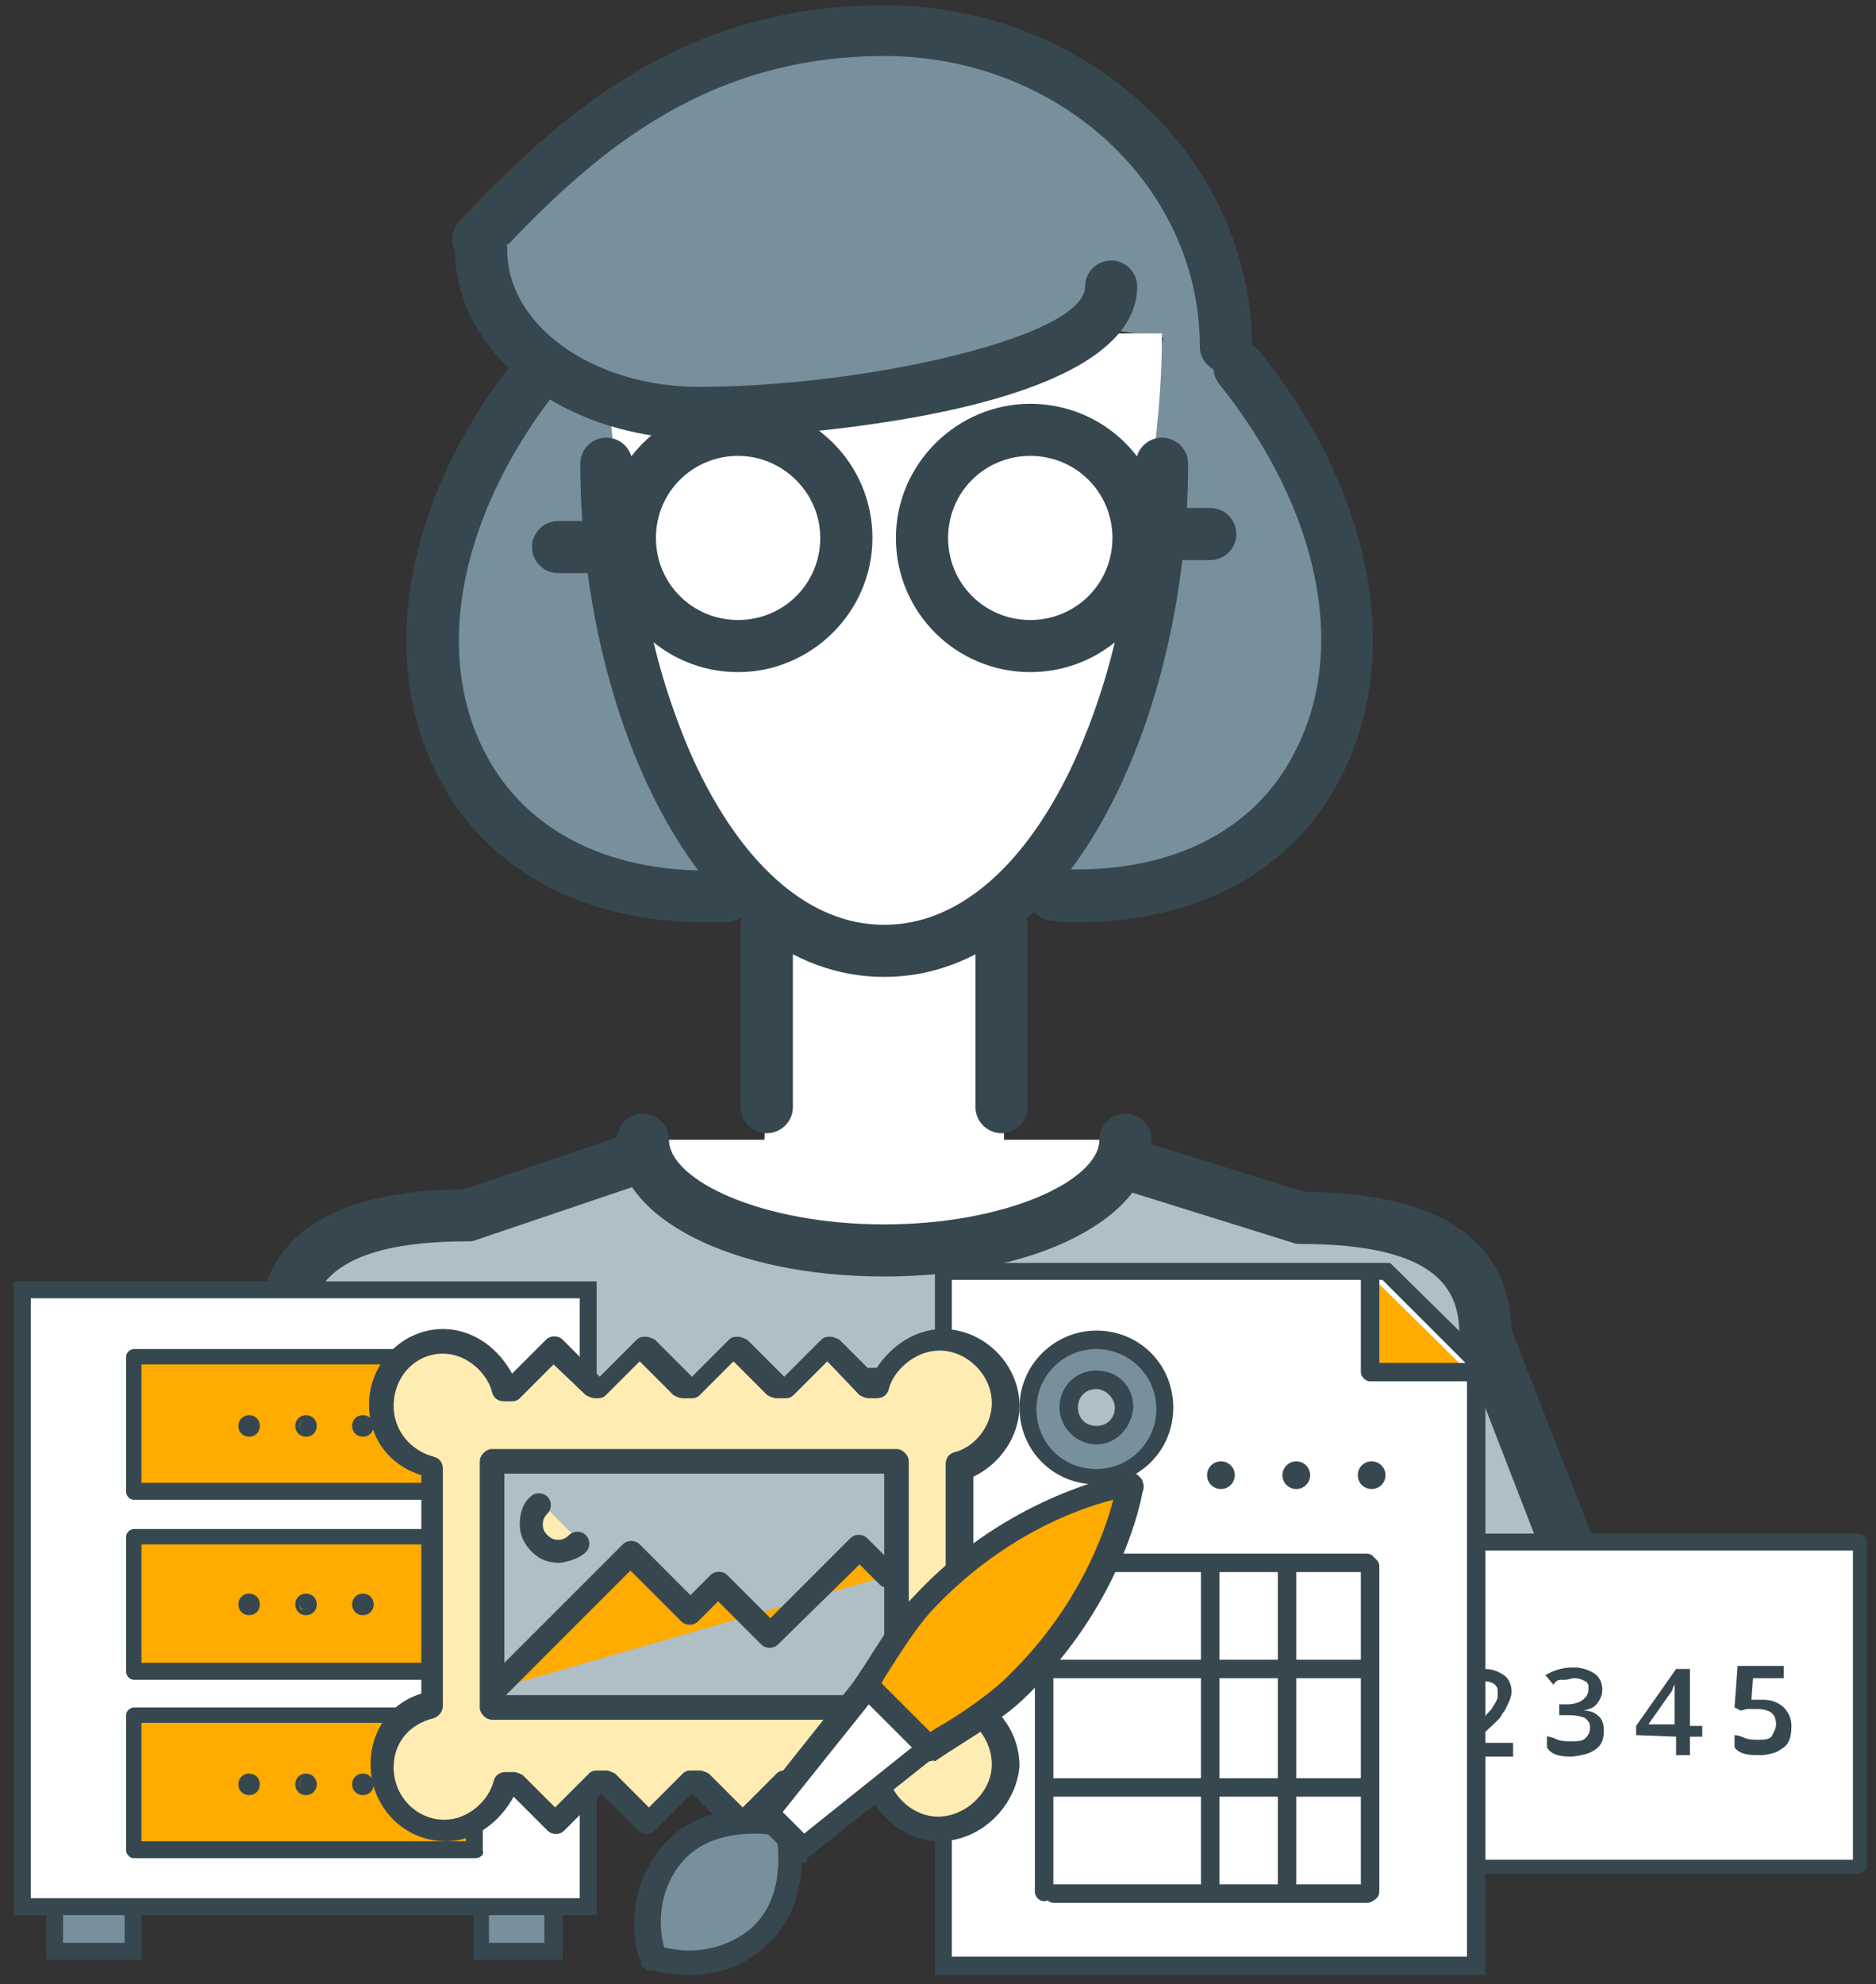 <?xml version="1.0" encoding="UTF-8"?>
<svg width="122px" height="129px" viewBox="0 0 122 129" version="1.1" xmlns="http://www.w3.org/2000/svg" xmlns:xlink="http://www.w3.org/1999/xlink">
    <rect x="0" y="0" width="122" height="129" fill="#333333" stroke="none"/>
    <!-- Generator: Sketch 43.1 (39012) - http://www.bohemiancoding.com/sketch -->
    <title>06</title>
    <desc>Created with Sketch.</desc>
    <defs></defs>
    <g id="Page-1" stroke="none" stroke-width="1" fill="none" fill-rule="evenodd">
        <g id="06" transform="translate(0, -36)">
            <g id="Group-2" transform="translate(10, 36)" fill-rule="nonzero">
                <g id="Group" transform="translate(16.116, 19.476)">
                    <g transform="translate(-0, 2.54)" id="Shape">
                        <path d="M21.121,36.242 C2.036,37.258 -3.69,11.073 13.468,0.72" fill="#78909C"></path>
                        <path d="M19.679,37.935 C11.79,37.935 5.513,34.548 2.375,28.452 C-1.696,20.577 0.339,9.992 7.719,0.931 C8.312,0.169 9.415,0.085 10.094,0.677 C10.857,1.27 10.942,2.371 10.348,3.048 C3.902,11.093 1.951,20.238 5.429,26.927 C8.143,32.177 13.826,34.887 21.036,34.548 C21.969,34.464 22.732,35.226 22.817,36.157 C22.902,37.089 22.138,37.851 21.205,37.935 L19.679,37.935 Z" fill="#37474F"></path>
                    </g>
                    <g transform="translate(40.714, 0)" id="Shape">
                        <path d="M1.781,38.782 C20.866,39.798 27.259,14.68 9.147,0.789" fill="#78909C"></path>
                        <path d="M3.223,40.476 C2.714,40.476 2.205,40.476 1.612,40.391 C0.679,40.306 -1.42108547e-14,39.544 -1.42108547e-14,38.613 C0.085,37.681 0.848,37.004 1.781,37.004 C9.076,37.427 14.759,34.633 17.388,29.383 C20.866,22.694 18.915,13.548 12.469,5.504 C11.875,4.742 11.96,3.726 12.723,3.133 C13.487,2.54 14.504,2.625 15.098,3.387 C22.393,12.448 24.429,23.032 20.442,30.907 C17.388,37.089 11.112,40.476 3.223,40.476 Z" fill="#37474F"></path>
                    </g>
                </g>
                <g id="Group">
                    <g transform="translate(0, 73.669)" id="Shape">
                        <path d="M30.451,2.032 L20.442,5.419 C13.826,5.419 8.397,7.028 8.397,13.125 L2.036,29.637 L93.049,29.637 L86.603,13.125 C86.603,7.113 81.259,5.504 74.558,5.504 L63.701,2.117" fill="#B0BEC5"></path>
                        <path d="M92.964,31.331 L2.036,31.331 C1.442,31.331 0.933,31.077 0.594,30.569 C0.254,30.145 0.17,29.552 0.424,28.96 L6.786,12.702 C6.955,6.774 11.451,3.726 20.188,3.641 L29.942,0.339 C30.79,-1.4127588e-14 31.808,0.508 32.062,1.44 C32.317,2.371 31.893,3.302 30.96,3.556 L20.951,6.944 C20.781,7.028 20.612,7.028 20.442,7.028 C11.281,7.028 10.094,10.246 10.094,13.04 C10.094,13.21 10.094,13.464 10.009,13.633 L4.496,27.944 L90.504,27.944 L84.991,13.718 C84.906,13.548 84.906,13.294 84.906,13.125 C84.906,10.331 83.719,7.198 74.558,7.198 C74.388,7.198 74.219,7.198 74.049,7.113 L63.192,3.726 C62.259,3.472 61.835,2.456 62.089,1.609 C62.344,0.677 63.362,0.254 64.21,0.508 L74.812,3.81 C83.549,3.895 88.129,6.859 88.299,12.786 L94.661,29.044 C94.83,29.552 94.83,30.145 94.491,30.653 C94.067,31.077 93.558,31.331 92.964,31.331 Z" fill="#37474F"></path>
                    </g>
                    <g transform="translate(38.17, 58.427)" id="Shape">
                        <path d="M2.386,2.354 C2.386,17.003 -2.036,21.169 9.33,21.169 C20.696,21.169 16.296,17.003 16.296,2.354 L2.386,2.354 Z" fill="#FFFFFF"></path>
                        <g transform="translate(0, 0)">
                            <path d="M1.696,1.694 L1.696,13.548" fill="#FFFFFF"></path>
                            <path d="M1.696,15.242 C0.763,15.242 0,14.48 0,13.548 L0,1.694 C0,0.762 0.763,0 1.696,0 C2.629,0 3.393,0.762 3.393,1.694 L3.393,13.548 C3.393,14.48 2.629,15.242 1.696,15.242 Z" fill="#37474F"></path>
                        </g>
                        <g transform="translate(15.268, 0)">
                            <path d="M1.696,1.694 L1.696,13.548" fill="#FFFFFF"></path>
                            <path d="M1.696,15.242 C0.763,15.242 0,14.48 0,13.548 L0,1.694 C0,0.762 0.763,0 1.696,0 C2.629,0 3.393,0.762 3.393,1.694 L3.393,13.548 C3.393,14.48 2.629,15.242 1.696,15.242 Z" fill="#37474F"></path>
                        </g>
                    </g>
                    <g transform="translate(18.661, 0)" id="Shape">
                        <path d="M2.375,15.496 C8.991,8.552 16.54,1.948 28.839,1.948 C41.138,1.948 51.062,11.177 51.062,22.524" fill="#78909C"></path>
                        <path d="M51.062,24.218 C50.129,24.218 49.366,23.456 49.366,22.524 C49.366,12.109 40.205,3.641 28.839,3.641 C16.879,3.641 9.585,10.331 3.647,16.681 C2.969,17.359 1.951,17.359 1.272,16.766 C0.594,16.089 0.594,15.073 1.188,14.395 C7.634,7.621 15.522,0.339 28.839,0.339 C42.071,0.339 52.759,10.331 52.759,22.609 C52.759,23.456 52.08,24.218 51.062,24.218 Z" fill="#37474F"></path>
                    </g>
                    <g transform="translate(27.143, 21.169)" id="Shape">
                        <path d="M2.29,0.508 C2.29,15.157 8.991,40.645 20.357,40.645 C31.723,40.645 38.424,15.157 38.424,0.508" fill="#FFFFFF"></path>
                        <path d="M20.357,42.339 C8.143,42.339 0.594,25.065 0.594,8.976 C0.594,8.044 1.357,7.282 2.29,7.282 C3.223,7.282 3.987,8.044 3.987,8.976 C3.987,23.456 10.603,38.952 20.357,38.952 C30.112,38.952 36.728,23.456 36.728,8.976 C36.728,8.044 37.491,7.282 38.424,7.282 C39.357,7.282 40.121,8.044 40.121,8.976 C40.121,25.065 32.571,42.339 20.357,42.339 Z" fill="#37474F"></path>
                    </g>
                    <g transform="translate(24.598, 26.25)">
                        <g transform="translate(0, 0)">
                            <g transform="translate(4.241, 0)">
                                <ellipse id="Oval" fill="#FFFFFF" cx="9.161" cy="8.722" rx="7.04" ry="7.028"></ellipse>
                                <path d="M9.161,17.444 C4.326,17.444 0.424,13.548 0.424,8.722 C0.424,3.895 4.326,0 9.161,0 C13.996,0 17.897,3.895 17.897,8.722 C17.897,13.548 13.911,17.444 9.161,17.444 Z M9.161,3.387 C6.192,3.387 3.817,5.758 3.817,8.722 C3.817,11.685 6.192,14.056 9.161,14.056 C12.129,14.056 14.504,11.685 14.504,8.722 C14.504,5.758 12.045,3.387 9.161,3.387 Z" id="Shape" fill="#37474F"></path>
                            </g>
                            <g transform="translate(0, 7.621)" id="Shape">
                                <path d="M1.696,1.694 L5.938,1.694" fill="#FFFFFF"></path>
                                <path d="M5.938,3.387 L1.696,3.387 C0.763,3.387 0,2.625 0,1.694 C0,0.762 0.763,0 1.696,0 L5.938,0 C6.871,0 7.634,0.762 7.634,1.694 C7.634,2.625 6.871,3.387 5.938,3.387 Z" fill="#37474F"></path>
                            </g>
                        </g>
                        <g transform="translate(22.902, 0)">
                            <g>
                                <ellipse id="Oval" fill="#FFFFFF" cx="9.585" cy="8.722" rx="7.04" ry="7.028"></ellipse>
                                <path d="M9.5,17.444 C4.665,17.444 0.763,13.548 0.763,8.722 C0.763,3.895 4.75,0 9.5,0 C14.335,0 18.237,3.895 18.237,8.722 C18.237,13.548 14.335,17.444 9.5,17.444 Z M9.5,3.387 C6.531,3.387 4.156,5.758 4.156,8.722 C4.156,11.685 6.531,14.056 9.5,14.056 C12.469,14.056 14.844,11.685 14.844,8.722 C14.844,5.758 12.469,3.387 9.5,3.387 Z" id="Shape" fill="#37474F"></path>
                            </g>
                            <g transform="translate(15.268, 6.774)" id="Shape">
                                <path d="M5.938,1.694 L1.696,1.694" fill="#FFFFFF"></path>
                                <path d="M5.938,3.387 L1.696,3.387 C0.763,3.387 0,2.625 0,1.694 C0,0.762 0.763,0 1.696,0 L5.938,0 C6.871,0 7.634,0.762 7.634,1.694 C7.634,2.625 6.871,3.387 5.938,3.387 Z" fill="#37474F"></path>
                            </g>
                        </g>
                    </g>
                    <g transform="translate(29.688, 71.976)" id="Shape">
                        <path d="M33.504,2.117 C33.504,6.097 26.464,9.315 17.812,9.315 C9.161,9.315 2.121,6.097 2.121,2.117" fill="#FFFFFF"></path>
                        <path d="M17.812,11.008 C7.888,11.008 0.424,7.198 0.424,2.117 C0.424,1.185 1.188,0.423 2.121,0.423 C3.054,0.423 3.817,1.185 3.817,2.117 C3.817,4.742 9.839,7.621 17.812,7.621 C25.786,7.621 31.808,4.742 31.808,2.117 C31.808,1.185 32.571,0.423 33.504,0.423 C34.438,0.423 35.201,1.185 35.201,2.117 C35.201,7.198 27.737,11.008 17.812,11.008 Z" fill="#37474F"></path>
                    </g>
                    <g transform="translate(19.509, 14.395)" id="Shape">
                        <path d="M42.665,4.233 C42.665,10.078 23.665,12.524 15.862,12.555 C8.058,12.585 0.588,3.16 3.642,1.4" fill="#78909C"></path>
                        <path d="M15.946,14.141 C7.21,14.141 0.085,8.637 0.085,1.863 C0.085,0.931 0.848,0.169 1.781,0.169 C2.714,0.169 3.478,0.931 3.478,1.863 C3.478,6.774 9.076,10.754 15.946,10.754 C26.634,10.754 41.054,7.536 41.054,4.234 C41.054,3.302 41.817,2.54 42.75,2.54 C43.683,2.54 44.446,3.302 44.446,4.234 C44.362,13.548 16.201,14.141 15.946,14.141 Z" fill="#37474F"></path>
                    </g>
                </g>
                <g id="Group" transform="translate(25.446, 88.911)">
                    <path d="M42.241,14.141 C38.509,6.774 30.875,1.694 22.054,1.694 C13.232,1.694 5.598,6.774 1.866,14.141" id="Shape" fill="#FFAB00"></path>
                    <path d="M42.241,15.835 C41.647,15.835 41.054,15.496 40.714,14.903 C37.152,7.79 29.942,3.387 22.054,3.387 C14.165,3.387 6.955,7.79 3.393,14.903 C2.969,15.75 1.951,16.089 1.103,15.665 C0.254,15.242 -0.085,14.226 0.339,13.379 C4.496,5.165 12.808,0 22.054,0 C31.299,0 39.612,5.081 43.768,13.379 C44.192,14.226 43.853,15.242 43.004,15.665 C42.75,15.75 42.496,15.835 42.241,15.835 Z" id="Shape" fill="#37474F"></path>
                </g>
            </g>
            <g id="Layer_5" transform="translate(83, 135)" fill-rule="nonzero">
                <g id="Layer_3_1_">
                    <g id="Layer_2_2_">
                        <g id="Group">
                            <rect id="Rectangle-path" fill="#FFFFFF" x="1" y="1.2" width="36.9" height="21.1"></rect>
                            <path d="M37.9,22.8 L1,22.8 C0.8,22.8 0.5,22.6 0.5,22.3 L0.5,1.2 C0.5,1 0.7,0.7 1,0.7 L37.9,0.7 C38.1,0.7 38.4,0.9 38.4,1.2 L38.4,22.3 C38.4,22.6 38.1,22.8 37.9,22.8 Z M1.5,21.9 L37.5,21.9 L37.5,1.8 L1.5,1.8 L1.5,21.9 Z" id="Shape" fill="#37474F"></path>
                        </g>
                    </g>
                    <path d="M7.4,9.4 L5.8,10.7 L6.3,11.2 L6.3,11.2 C6.8,10.8 7.1,10.6 7.2,10.5 C7.3,10.4 7.4,10.3 7.4,10.3 L7.5,10.3 L7.5,11.3 L7.5,15 L8.3,15 L8.3,15 L8.3,9.4 L8.3,9.4 L7.4,9.4 C7.4,9.5 7.4,9.4 7.4,9.4 Z" id="Shape" fill="#37474F"></path>
                    <path d="M15.4,14.3 L12.8,14.3 L12.8,14.3 L13.8,13.4 C14.2,13 14.6,12.7 14.7,12.4 C14.9,12.2 15,11.9 15.1,11.7 C15.2,11.5 15.3,11.2 15.3,11 C15.3,10.5 15.1,10.1 14.8,9.9 C14.5,9.7 14.1,9.5 13.6,9.5 L13.6,9.5 C13.3,9.5 13,9.6 12.7,9.7 C12.4,9.8 12.1,10 11.8,10.2 L12.3,10.8 L12.3,10.8 C12.5,10.6 12.8,10.5 13,10.4 C13.2,10.3 13.4,10.3 13.6,10.3 L13.6,10.3 C13.8,10.3 14.1,10.4 14.2,10.5 C14.4,10.7 14.4,10.8 14.4,11.1 C14.4,11.3 14.4,11.4 14.3,11.6 C14.2,11.8 14.1,11.9 14,12.1 C13.8,12.3 13.6,12.6 13.1,13 L11.6,14.5 L11.6,15.2 L11.6,15.2 L15.4,15.2 L15.4,14.3 L15.4,14.3 L15.4,14.3 Z" id="Shape" fill="#37474F"></path>
                    <path d="M19.2,15.2 C20,15.1 20.4,15 20.8,14.7 C21.2,14.4 21.3,14 21.3,13.5 C21.3,13.1 21.2,12.8 21,12.6 C20.8,12.4 20.5,12.2 20,12.2 L20,12.2 C20.4,12.1 20.7,12 20.9,11.7 C21.1,11.4 21.2,11.2 21.2,10.8 C21.2,10.4 21,10 20.7,9.8 C20.4,9.6 19.9,9.4 19.4,9.4 C19.4,9.4 19.4,9.4 19.3,9.4 C18.6,9.4 18,9.6 17.5,9.9 L18,10.5 C18,10.5 18.1,10.5 18.1,10.4 C18.3,10.2 18.4,10.2 18.6,10.2 L18.8,10.2 C19,10.2 19.2,10.1 19.4,10.1 C19.7,10.1 19.9,10.2 20.1,10.3 C20.3,10.4 20.3,10.6 20.3,10.8 C20.3,11.2 20.1,11.4 19.8,11.6 C19.6,11.7 19.3,11.8 18.9,11.8 L18.5,11.8 L18.4,11.8 L18.4,12.5 L19,12.5 C19.5,12.5 19.9,12.6 20.1,12.7 C20.3,12.9 20.4,13 20.4,13.3 C20.4,13.6 20.3,13.8 20.1,14 L20.1,14 C19.9,14.2 19.6,14.2 19.1,14.2 C18.9,14.2 18.6,14.2 18.3,14.1 C18.1,14 17.8,13.9 17.7,13.9 C17.7,13.9 17.6,13.9 17.6,13.8 L17.6,14.6 C17.9,15.1 18.5,15.2 19.2,15.2 C19.1,15.2 19.2,15.2 19.2,15.2 Z" id="Shape" fill="#37474F"></path>
                    <path d="M26,13.9 L26,15.1 L26.9,15.1 L26.9,13.9 L26.9,13.9 L27.7,13.9 L27.7,13.2 L27.7,13.2 L26.9,13.2 L26.9,9.5 L26.9,9.5 L26,9.5 L23.4,13.2 L23.4,13.2 L23.4,13.8 L26,13.9 L26,13.9 Z M25.9,13.1 L24.2,13.1 L25.6,11.1 C25.8,10.9 25.8,10.6 25.9,10.5 L25.9,10.5 L25.9,11.7 L25.9,13.1 L25.9,13.1 Z" id="Shape" fill="#37474F"></path>
                    <path d="M31.3,15.1 C31.6,15.1 31.8,15.1 32.2,15 C32.6,14.9 32.7,14.8 33,14.6 C33.4,14.3 33.5,13.8 33.5,13.2 C33.5,12.7 33.3,12.3 33,12 C32.7,11.7 32.2,11.5 31.7,11.5 L31.5,11.5 C31.5,11.5 31.5,11.5 31.4,11.5 L31.2,11.5 L30.9,11.5 L31,10.1 L33,10.1 L33,9.3 L33,9.3 L30,9.3 L29.8,12 L29.8,12 L30.2,12.2 C30.3,12.2 30.5,12.1 30.7,12.1 L31.2,12.1 C32.1,12.1 32.5,12.4 32.5,13.1 L32.5,13.1 C32.5,13.4 32.3,13.7 32.2,13.9 C32,14.1 31.7,14.1 31.3,14.1 C31.1,14.1 30.8,14.1 30.5,14 C30.3,13.9 30,13.8 29.8,13.8 L29.8,13.8 L29.8,14.6 C30.1,15 30.6,15.1 31.3,15.1 Z" id="Shape" fill="#37474F"></path>
                </g>
            </g>
            <g id="Layer_3" transform="translate(32, 0)">
                <g id="Group">
                    <g>
                        <g transform="translate(28, 118)" id="Shape" fill-rule="nonzero">
                            <polygon fill="#FFFFFF" points="30.2 0.7 1.3 0.7 1.3 45.8 36 45.8 36 6.5"></polygon>
                            <path d="M36.6,46.4 L0.8,46.4 L0.8,0.1 L30.4,0.1 L36.6,6.2 L36.6,46.4 L36.6,46.4 Z M1.9,45.2 L35.4,45.2 L35.4,6.7 L29.9,1.2 L1.9,1.2 L1.9,45.2 Z" fill="#37474F"></path>
                        </g>
                        <g transform="translate(56, 118)" id="Shape" fill-rule="nonzero">
                            <polyline fill="#FFAB00" points="7.5 7.2 1.1 7.2 1.1 0.9"></polyline>
                            <path d="M7.5,7.8 L1.1,7.8 C0.8,7.8 0.5,7.5 0.5,7.2 L0.5,0.8 C0.5,0.5 0.8,0.2 1.1,0.2 C1.4,0.2 1.7,0.5 1.7,0.8 L1.7,6.6 L7.5,6.6 C7.8,6.6 8.1,6.9 8.1,7.2 C8.1,7.5 7.8,7.8 7.5,7.8 Z" fill="#37474F"></path>
                        </g>
                        <g>
                            <g>
                                <path d="M56.9,152.8 L36.5,152.8 C36.2,152.8 35.9,152.5 35.9,152.2 C35.9,151.9 36.2,151.6 36.5,151.6 L56.9,151.6 C57.2,151.6 57.5,151.9 57.5,152.2 C57.5,152.5 57.2,152.8 56.9,152.8 Z" id="Shape" fill="#37474F" fill-rule="nonzero"></path>
                                <g></g>
                                <path d="M56.9,159.7 L36.5,159.7 C36.2,159.7 35.9,159.4 35.9,159.1 C35.9,158.8 36.2,158.5 36.5,158.5 L56.9,158.5 C57.2,158.5 57.5,158.8 57.5,159.1 C57.5,159.5 57.2,159.7 56.9,159.7 Z" id="Shape" fill="#37474F" fill-rule="nonzero"></path>
                            </g>
                            <g>
                                <path d="M56.9,138.2 L36.1,138.2 C35.8,138.2 35.5,137.9 35.5,137.6 C35.5,137.3 35.8,137 36.1,137 L56.9,137 C57.2,137 57.5,137.3 57.5,137.6 C57.5,137.9 57.2,138.2 56.9,138.2 Z" id="Shape" fill="#37474F" fill-rule="nonzero"></path>
                                <g></g>
                                <path d="M56.9,145.1 L36.5,145.1 C36.2,145.1 35.9,144.8 35.9,144.5 C35.9,144.2 36.2,143.9 36.5,143.9 L56.9,143.9 C57.2,143.9 57.5,144.2 57.5,144.5 C57.5,144.8 57.2,145.1 56.9,145.1 Z" id="Shape" fill="#37474F" fill-rule="nonzero"></path>
                                <g transform="translate(35, 137)" id="Shape" fill-rule="nonzero" fill="#37474F">
                                    <path d="M0.9,22.6 C0.6,22.6 0.3,22.3 0.3,22 L0.3,0.8 C0.3,0.5 0.6,0.2 0.9,0.2 C1.2,0.2 1.5,0.5 1.5,0.8 L1.5,22 C1.5,22.3 1.2,22.6 0.9,22.6 Z"></path>
                                    <path d="M22.1,22.6 C21.8,22.6 21.5,22.3 21.5,22 L21.5,0.8 C21.5,0.5 21.8,0.2 22.1,0.2 C22.4,0.2 22.7,0.5 22.7,0.8 L22.7,22 C22.7,22.3 22.4,22.6 22.1,22.6 Z"></path>
                                    <path d="M11.7,22.6 C11.4,22.6 11.1,22.3 11.1,22 L11.1,0.8 C11.1,0.5 11.4,0.2 11.7,0.2 C12,0.2 12.3,0.5 12.3,0.8 L12.3,22 C12.3,22.3 12,22.6 11.7,22.6 Z"></path>
                                    <path d="M16.7,22.6 C16.4,22.6 16.1,22.3 16.1,22 L16.1,0.8 C16.1,0.5 16.4,0.2 16.7,0.2 C17,0.2 17.3,0.5 17.3,0.8 L17.3,22 C17.3,22.3 17,22.6 16.7,22.6 Z"></path>
                                </g>
                                <g></g>
                            </g>
                        </g>
                        <g transform="translate(46, 131)" id="Shape" fill-rule="nonzero" fill="#37474F">
                            <g>
                                <path d="M2.1,0.9 C2.1,1.3 1.8,1.6 1.4,1.6 C1,1.6 0.7,1.3 0.7,0.9 C0.7,0.5 1,0.2 1.4,0.2 C1.8,0.2 2.1,0.5 2.1,0.9 Z"></path>
                                <path d="M1.4,1.8 C0.9,1.8 0.5,1.4 0.5,0.9 C0.5,0.4 0.9,0 1.4,0 C1.9,0 2.3,0.4 2.3,0.9 C2.3,1.4 1.9,1.8 1.4,1.8 Z M1.4,0.4 C1.1,0.4 0.9,0.6 0.9,0.9 C0.9,1.2 1.1,1.4 1.4,1.4 C1.7,1.4 1.9,1.2 1.9,0.9 C1.9,0.6 1.7,0.4 1.4,0.4 Z"></path>
                            </g>
                            <g transform="translate(5, 0)">
                                <path d="M2,0.9 C2,1.3 1.7,1.6 1.3,1.6 C0.9,1.6 0.6,1.3 0.6,0.9 C0.6,0.5 0.9,0.2 1.3,0.2 C1.7,0.2 2,0.5 2,0.9 Z"></path>
                                <path d="M1.3,1.8 C0.8,1.8 0.4,1.4 0.4,0.9 C0.4,0.4 0.8,0 1.3,0 C1.8,0 2.2,0.4 2.2,0.9 C2.2,1.4 1.8,1.8 1.3,1.8 Z M1.3,0.4 C1,0.4 0.8,0.6 0.8,0.9 C0.8,1.2 1,1.4 1.3,1.4 C1.6,1.4 1.8,1.2 1.8,0.9 C1.8,0.6 1.6,0.4 1.3,0.4 Z"></path>
                            </g>
                            <g transform="translate(10, 0)">
                                <path d="M1.9,0.9 C1.9,1.3 1.6,1.6 1.2,1.6 C0.8,1.6 0.5,1.3 0.5,0.9 C0.5,0.5 0.8,0.2 1.2,0.2 C1.6,0.2 1.9,0.5 1.9,0.9 Z"></path>
                                <path d="M1.2,1.8 C0.7,1.8 0.3,1.4 0.3,0.9 C0.3,0.4 0.7,0 1.2,0 C1.7,0 2.1,0.4 2.1,0.9 C2.1,1.4 1.7,1.8 1.2,1.8 Z M1.2,0.4 C0.9,0.4 0.7,0.6 0.7,0.9 C0.7,1.2 0.9,1.4 1.2,1.4 C1.5,1.4 1.7,1.2 1.7,0.9 C1.7,0.6 1.4,0.4 1.2,0.4 Z"></path>
                            </g>
                        </g>
                    </g>
                    <g transform="translate(34, 122)" id="Shape" fill-rule="nonzero">
                        <g>
                            <path d="M9.8,5.5 C9.8,8 7.8,9.9 5.4,9.9 C2.9,9.9 1,7.9 1,5.5 C1,3 3,1.1 5.4,1.1 C7.7,1.1 9.8,3.1 9.8,5.5 Z" fill="#78909C"></path>
                            <path d="M5.3,10.5 C2.5,10.5 0.3,8.3 0.3,5.5 C0.3,2.7 2.6,0.5 5.3,0.5 C8.1,0.5 10.3,2.7 10.3,5.5 C10.3,8.3 8.1,10.5 5.3,10.5 Z M5.3,1.7 C3.2,1.7 1.4,3.4 1.4,5.6 C1.4,7.8 3.1,9.5 5.3,9.5 C7.4,9.5 9.2,7.8 9.2,5.6 C9.2,3.4 7.4,1.7 5.3,1.7 Z" fill="#37474F"></path>
                        </g>
                        <g transform="translate(2, 3)">
                            <path d="M5.1,2.5 C5.1,3.5 4.3,4.3 3.3,4.3 C2.3,4.3 1.5,3.5 1.5,2.5 C1.5,1.5 2.3,0.7 3.3,0.7 C4.3,0.7 5.1,1.6 5.1,2.5 Z" fill="#B0BEC5"></path>
                            <path d="M3.3,4.9 C2,4.9 0.9,3.8 0.9,2.5 C0.9,1.2 1.9,0.1 3.3,0.1 C4.7,0.1 5.7,1.1 5.7,2.5 C5.6,3.8 4.6,4.9 3.3,4.9 Z M3.3,1.3 C2.6,1.3 2.1,1.8 2.1,2.5 C2.1,3.2 2.6,3.7 3.3,3.7 C4,3.7 4.5,3.2 4.5,2.5 C4.5,1.9 3.9,1.3 3.3,1.3 Z" fill="#37474F"></path>
                        </g>
                    </g>
                </g>
            </g>
            <g id="Layer_1" transform="translate(0, 119)" fill-rule="nonzero">
                <g id="Group">
                    <g transform="translate(3, 34)">
                        <g>
                            <rect id="Rectangle-path" fill="#78909C" x="0.6" y="0.7" width="5.1" height="9.1"></rect>
                            <path d="M6.2,10.4 L0,10.4 L0,0.2 L6.2,0.2 L6.2,10.4 Z M1.1,9.3 L5.1,9.3 L5.1,1.3 L1.1,1.3 L1.1,9.3 Z" id="Shape" fill="#37474F"></path>
                        </g>
                        <g transform="translate(27, 0)">
                            <rect id="Rectangle-path" fill="#78909C" x="1.3" y="0.7" width="4.7" height="9.1"></rect>
                            <path d="M6.6,10.4 L0.8,10.4 L0.8,0.2 L6.6,0.2 L6.6,10.4 Z M1.8,9.3 L5.4,9.3 L5.4,1.3 L1.8,1.3 L1.8,9.3 L1.8,9.3 Z" id="Shape" fill="#37474F"></path>
                        </g>
                    </g>
                    <g>
                        <rect id="Rectangle-path" fill="#FFFFFF" x="1.4" y="0.8" width="36.8" height="40.1"></rect>
                        <path d="M38.8,41.5 L0.9,41.5 L0.9,0.3 L38.8,0.3 L38.8,41.5 Z M1.9,40.4 L37.7,40.4 L37.7,1.4 L2,1.4 L2,40.4 L1.9,40.4 Z" id="Shape" fill="#37474F"></path>
                    </g>
                    <g transform="translate(8, 4)">
                        <g>
                            <rect id="Rectangle-path" fill="#FFAB00" x="0.7" y="1.2" width="22.2" height="8.8"></rect>
                            <path d="M22.9,10.5 L0.7,10.5 C0.4,10.5 0.2,10.2 0.2,10 L0.2,1.2 C0.2,0.9 0.5,0.7 0.7,0.7 L22.9,0.7 C23.2,0.7 23.4,1 23.4,1.2 L23.4,10 C23.5,10.2 23.2,10.5 22.9,10.5 Z M1.2,9.4 L22.3,9.4 L22.3,1.7 L1.2,1.7 L1.2,9.4 Z" id="Shape" fill="#37474F"></path>
                        </g>
                        <g transform="translate(7, 5)" id="Shape" fill="#37474F">
                            <g>
                                <path d="M1.7,0.7 C1.7,1 1.5,1.2 1.2,1.2 C0.9,1.2 0.7,1 0.7,0.7 C0.7,0.4 1,0.2 1.2,0.2 C1.5,0.1 1.7,0.4 1.7,0.7 Z"></path>
                                <path d="M1.2,1.4 C0.8,1.4 0.5,1.1 0.5,0.7 C0.5,0.3 0.8,2.84217094e-14 1.2,2.84217094e-14 C1.6,2.84217094e-14 1.9,0.3 1.9,0.7 C1.9,1.1 1.6,1.4 1.2,1.4 Z M1.2,0.3 C1,0.3 0.8,0.4 0.8,0.7 C0.8,0.9 0.9,1 1.2,1 C1.4,1 1.5,0.9 1.5,0.7 C1.6,0.5 1.4,0.3 1.2,0.3 Z"></path>
                            </g>
                            <g transform="translate(4, 0)">
                                <path d="M1.5,0.7 C1.5,1 1.2,1.2 1,1.2 C0.8,1.2 0.5,1 0.5,0.7 C0.5,0.4 0.8,0.2 1,0.2 C1.2,0.1 1.5,0.4 1.5,0.7 Z"></path>
                                <path d="M0.9,1.4 C0.5,1.4 0.2,1.1 0.2,0.7 C0.2,0.3 0.5,2.84217094e-14 0.9,2.84217094e-14 C1.3,2.84217094e-14 1.6,0.3 1.6,0.7 C1.6,1.1 1.3,1.4 0.9,1.4 Z M0.9,0.3 C0.7,0.3 0.5,0.4 0.5,0.7 C0.5,0.9 0.6,1 0.9,1 C1.1,1 1.3,0.9 1.3,0.7 C1.3,0.5 1.1,0.3 0.9,0.3 Z"></path>
                            </g>
                            <g transform="translate(7, 0)">
                                <path d="M2.1,0.7 C2.1,1 1.9,1.2 1.6,1.2 C1.3,1.2 1.1,1 1.1,0.7 C1.1,0.4 1.3,0.2 1.6,0.2 C1.9,0.1 2.1,0.4 2.1,0.7 Z"></path>
                                <path d="M1.6,1.4 C1.2,1.4 0.9,1.1 0.9,0.7 C0.9,0.3 1.2,2.84217094e-14 1.6,2.84217094e-14 C2,2.84217094e-14 2.3,0.3 2.3,0.7 C2.3,1.1 2,1.4 1.6,1.4 Z M1.6,0.3 C1.4,0.3 1.2,0.4 1.2,0.7 C1.2,0.9 1.3,1 1.6,1 C1.8,1 1.9,0.9 1.9,0.7 C2,0.5 1.8,0.3 1.6,0.3 Z"></path>
                            </g>
                        </g>
                    </g>
                    <g transform="translate(8, 16)">
                        <g>
                            <rect id="Rectangle-path" fill="#FFAB00" x="0.7" y="0.9" width="22.2" height="8.8"></rect>
                            <path d="M22.9,10.2 L0.7,10.2 C0.4,10.2 0.2,9.9 0.2,9.7 L0.2,0.9 C0.2,0.6 0.5,0.4 0.7,0.4 L22.9,0.4 C23.2,0.4 23.4,0.7 23.4,0.9 L23.4,9.7 C23.5,9.9 23.2,10.2 22.9,10.2 Z M1.2,9.1 L22.3,9.1 L22.3,1.4 L1.2,1.4 L1.2,9.1 Z" id="Shape" fill="#37474F"></path>
                        </g>
                        <g transform="translate(7, 4)" id="Shape" fill="#37474F">
                            <g>
                                <path d="M1.7,1.3 C1.7,1.6 1.5,1.8 1.2,1.8 C0.9,1.8 0.7,1.6 0.7,1.3 C0.7,1 1,0.8 1.2,0.8 C1.5,0.8 1.7,1 1.7,1.3 Z"></path>
                                <path d="M1.2,2 C0.8,2 0.5,1.7 0.5,1.3 C0.5,0.9 0.8,0.6 1.2,0.6 C1.6,0.6 1.9,0.9 1.9,1.3 C1.9,1.7 1.6,2 1.2,2 Z M1.2,1 C1,1 0.8,1.1 0.8,1.4 C0.8,1.6 0.9,1.7 1.2,1.7 C1.4,1.7 1.5,1.6 1.5,1.4 C1.6,1.1 1.4,1 1.2,1 Z"></path>
                            </g>
                            <g transform="translate(4, 0)">
                                <path d="M1.5,1.3 C1.5,1.6 1.2,1.8 1,1.8 C0.8,1.8 0.5,1.6 0.5,1.3 C0.5,1 0.8,0.8 1,0.8 C1.2,0.8 1.5,1 1.5,1.3 Z"></path>
                                <path d="M0.9,2 C0.5,2 0.2,1.7 0.2,1.3 C0.2,0.9 0.5,0.6 0.9,0.6 C1.3,0.6 1.6,0.9 1.6,1.3 C1.6,1.7 1.3,2 0.9,2 Z M0.9,1 C0.7,1 0.5,1.1 0.5,1.4 C0.5,1.6 0.6,1.7 0.9,1.7 C1.1,1.7 1.3,1.6 1.3,1.4 C1.3,1.1 1.1,1 0.9,1 Z"></path>
                            </g>
                            <g transform="translate(7, 0)">
                                <path d="M2.1,1.3 C2.1,1.6 1.9,1.8 1.6,1.8 C1.3,1.8 1.1,1.6 1.1,1.3 C1.1,1 1.3,0.8 1.6,0.8 C1.9,0.8 2.1,1 2.1,1.3 Z"></path>
                                <path d="M1.6,2 C1.2,2 0.9,1.7 0.9,1.3 C0.9,0.9 1.2,0.6 1.6,0.6 C2,0.6 2.3,0.9 2.3,1.3 C2.3,1.7 2,2 1.6,2 Z M1.6,1 C1.4,1 1.2,1.1 1.2,1.4 C1.2,1.6 1.3,1.7 1.6,1.7 C1.8,1.7 1.9,1.6 1.9,1.4 C2,1.1 1.8,1 1.6,1 Z"></path>
                            </g>
                        </g>
                    </g>
                    <g transform="translate(8, 28)">
                        <g>
                            <rect id="Rectangle-path" fill="#FFAB00" x="0.7" y="0.5" width="22.2" height="8.8"></rect>
                            <path d="M22.9,9.8 L0.7,9.8 C0.4,9.8 0.2,9.5 0.2,9.3 L0.2,0.5 C0.2,0.2 0.5,0 0.7,0 L22.9,0 C23.2,0 23.4,0.3 23.4,0.5 L23.4,9.3 C23.5,9.6 23.2,9.8 22.9,9.8 Z M1.2,8.7 L22.3,8.7 L22.3,1 L1.2,1 L1.2,8.7 Z" id="Shape" fill="#37474F"></path>
                        </g>
                        <g transform="translate(7, 4)" id="Shape" fill="#37474F">
                            <g>
                                <path d="M1.7,1 C1.7,1.3 1.5,1.5 1.2,1.5 C0.9,1.5 0.7,1.3 0.7,1 C0.7,0.7 1,0.5 1.2,0.5 C1.5,0.4 1.7,0.7 1.7,1 Z"></path>
                                <path d="M1.2,1.7 C0.8,1.7 0.5,1.4 0.5,1 C0.5,0.6 0.8,0.3 1.2,0.3 C1.6,0.3 1.9,0.6 1.9,1 C1.9,1.4 1.6,1.7 1.2,1.7 Z M1.2,0.6 C1,0.6 0.8,0.7 0.8,1 C0.8,1.2 0.9,1.3 1.2,1.3 C1.4,1.3 1.5,1.2 1.5,1 C1.6,0.8 1.4,0.6 1.2,0.6 Z"></path>
                            </g>
                            <g transform="translate(4, 0)">
                                <path d="M1.5,1 C1.5,1.3 1.2,1.5 1,1.5 C0.8,1.5 0.5,1.3 0.5,1 C0.5,0.7 0.8,0.5 1,0.5 C1.2,0.4 1.5,0.7 1.5,1 Z"></path>
                                <path d="M0.9,1.7 C0.5,1.7 0.2,1.4 0.2,1 C0.2,0.6 0.5,0.3 0.9,0.3 C1.3,0.3 1.6,0.6 1.6,1 C1.6,1.4 1.3,1.7 0.9,1.7 Z M0.9,0.6 C0.7,0.6 0.5,0.7 0.5,1 C0.5,1.2 0.6,1.3 0.9,1.3 C1.1,1.3 1.3,1.2 1.3,1 C1.3,0.8 1.1,0.6 0.9,0.6 Z"></path>
                            </g>
                            <g transform="translate(7, 0)">
                                <path d="M2.1,1 C2.1,1.3 1.9,1.5 1.6,1.5 C1.3,1.5 1.1,1.3 1.1,1 C1.1,0.7 1.3,0.5 1.6,0.5 C1.9,0.4 2.1,0.7 2.1,1 Z"></path>
                                <path d="M1.6,1.7 C1.2,1.7 0.9,1.4 0.9,1 C0.9,0.6 1.2,0.3 1.6,0.3 C2,0.3 2.3,0.6 2.3,1 C2.3,1.4 2,1.7 1.6,1.7 Z M1.6,0.6 C1.4,0.6 1.2,0.7 1.2,1 C1.2,1.2 1.3,1.3 1.6,1.3 C1.8,1.3 1.9,1.2 1.9,1 C2,0.8 1.8,0.6 1.6,0.6 Z"></path>
                            </g>
                        </g>
                    </g>
                </g>
            </g>
            <g id="Layer_2" transform="translate(24, 122)" fill-rule="nonzero">
                <g id="Group">
                    <g>
                        <g id="Shape">
                            <path d="M38.3,24.7 L38.3,9.3 C39.9,8.9 41.3,7.2 41.3,5.3 C41.3,3 39.4,1.1 37.1,1.1 C35.1,1.1 33.4,2.6 33,4.2 L32.5,4.2 L29.8,1.5 L27.1,4.3 L26.6,4.3 L23.9,1.6 L21.2,4.3 L20.7,4.3 L18,1.6 L15.3,4.3 L14.7,4.3 L12,1.5 L9.3,4.2 L8.8,4.2 C8.4,2.6 6.7,1.1 4.8,1.1 C2.5,1.1 0.8,3 0.8,5.2 C0.8,7.2 2.1,8.8 4.1,9.2 L4.1,24.6 C2.1,25 0.8,26.7 0.8,28.6 C0.8,30.9 2.6,32.8 4.9,32.8 C6.9,32.8 8.5,31.3 8.9,29.7 L9.4,29.7 L12.1,32.4 L14.8,29.7 L15.3,29.7 L18,32.4 L20.7,29.7 L21.2,29.7 L23.9,32.4 L26.6,29.7 L27.1,29.7 L29.8,32.4 L32.5,29.7 L33,29.7 C33.4,31.3 35.1,32.8 37,32.8 C39.3,32.8 41.3,30.9 41.3,28.7 C41.3,26.8 39.9,25.1 38.3,24.7 Z" fill="#FFECB3"></path>
                            <path d="M37.1,33.7 C35,33.7 33.4,32.3 32.6,30.8 L30.4,33 C30.1,33.3 29.6,33.3 29.3,33 L26.9,30.6 L24.5,33 C24.2,33.3 23.7,33.3 23.4,33 L21,30.6 L18.6,33 C18.3,33.3 17.8,33.3 17.5,33 L15.1,30.6 L12.7,33 C12.4,33.3 11.9,33.3 11.6,33 L9.4,30.8 C8.6,32.3 7,33.7 5,33.7 C2.3,33.7 0.1,31.5 0.1,28.7 C0.1,26.5 1.4,24.7 3.4,24.1 L3.4,9.9 C1.2,9.2 0,7.4 0,5.3 C0,2.6 2.2,0.4 4.8,0.4 C6.9,0.4 8.5,1.8 9.3,3.3 L11.5,1.1 C11.8,0.8 12.3,0.8 12.6,1.1 L15,3.5 L17.4,1.1 C17.6,0.9 17.8,0.9 18,0.9 L18,0.9 C18.2,0.9 18.4,1 18.6,1.1 L21,3.5 L23.4,1.1 C23.6,0.9 23.8,0.9 24,0.9 L24,0.9 C24.2,0.9 24.4,1 24.6,1.1 L27,3.5 L29.4,1.1 C29.6,0.9 29.8,0.9 30,0.9 L30,0.9 C30.2,0.9 30.4,1 30.6,1.1 L32.8,3.3 C33.6,1.8 35.3,0.4 37.3,0.4 C40,0.4 42.3,2.7 42.3,5.4 C42.3,7.4 41,9.2 39.3,10 L39.3,24.2 C41.1,25 42.3,26.8 42.3,28.8 C42.1,31.4 39.8,33.7 37.1,33.7 Z M32.5,29 L33,29 C33.4,29 33.7,29.2 33.8,29.6 C34.1,30.8 35.4,32.1 37,32.1 C38.8,32.1 40.5,30.5 40.5,28.7 C40.5,27.1 39.3,25.7 38.1,25.4 C37.7,25.3 37.5,25 37.5,24.6 L37.5,9.2 C37.5,8.8 37.7,8.5 38.1,8.4 C39.3,8.1 40.5,6.8 40.5,5.2 C40.5,3.4 38.9,1.8 37.1,1.8 C35.5,1.8 34.1,3.1 33.8,4.3 C33.7,4.7 33.4,4.9 33,4.9 L32.5,4.9 C32.3,4.9 32.1,4.8 31.9,4.7 L29.8,2.5 L27.6,4.7 C27.4,4.9 27.2,4.9 27,4.9 L26.5,4.9 C26.3,4.9 26.1,4.8 25.9,4.7 L23.7,2.5 L21.5,4.7 C21.3,4.9 21.1,4.9 20.9,4.9 L20.4,4.9 C20.2,4.9 20,4.8 19.8,4.7 L17.6,2.5 L15.4,4.7 C15.2,4.9 15,4.9 14.8,4.9 L14.7,4.9 C14.5,4.9 14.3,4.8 14.1,4.7 L12,2.7 L9.8,4.9 C9.6,5.1 9.4,5.1 9.2,5.1 L8.8,5.1 C8.4,5.1 8.1,4.9 8,4.5 C7.7,3.3 6.4,2 4.8,2 C3,2 1.6,3.5 1.6,5.4 C1.6,7 2.7,8.3 4.2,8.7 C4.6,8.8 4.8,9.1 4.8,9.5 L4.8,24.9 C4.8,25.3 4.5,25.6 4.2,25.7 C2.6,26.1 1.6,27.3 1.6,28.9 C1.6,30.8 3.1,32.3 4.9,32.3 C6.5,32.3 7.8,31 8.1,29.8 C8.2,29.4 8.5,29.2 8.9,29.2 L9.4,29.2 C9.6,29.2 9.8,29.3 10,29.4 L12.1,31.5 L14.3,29.3 C14.5,29.1 14.7,29.1 14.9,29.1 L15.4,29.1 C15.6,29.1 15.8,29.2 16,29.3 L18.2,31.5 L20.4,29.3 C20.6,29.1 20.8,29.1 21,29.1 L21.5,29.1 C21.7,29.1 21.9,29.2 22.1,29.3 L24.3,31.5 L26.5,29.3 C26.7,29.1 26.9,29.1 27.1,29.1 L27.7,29.1 C27.9,29.1 28.1,29.2 28.3,29.3 L30.5,31.5 L32.7,29.3 C32.1,29.1 32.3,29 32.5,29 Z" fill="#37474F"></path>
                        </g>
                        <g transform="translate(7, 8)">
                            <rect id="Rectangle-path" fill="#B0BEC5" x="1" y="1.1" width="26.3" height="16"></rect>
                            <path d="M27.3,17.8 L1,17.8 C0.6,17.8 0.2,17.4 0.2,17 L0.2,1 C0.2,0.6 0.6,0.2 1,0.2 L27.3,0.2 C27.7,0.2 28.1,0.6 28.1,1 L28.1,17 C28.1,17.5 27.7,17.8 27.3,17.8 Z M1.8,16.2 L26.5,16.2 L26.5,1.8 L1.8,1.8 L1.8,16.2 Z" id="Shape" fill="#37474F"></path>
                        </g>
                        <g transform="translate(7, 13)" id="Shape">
                            <polyline fill="#FFAB00" points="1.2 10.8 10.1 2 14 5.8 15.8 4 19.2 7.3 25 1.6 26.9 3.4"></polyline>
                            <path d="M1.2,11.6 C1,11.6 0.8,11.5 0.6,11.4 C0.3,11.1 0.3,10.6 0.6,10.3 L9.5,1.4 C9.8,1.1 10.3,1.1 10.6,1.4 L13.9,4.7 L15.2,3.4 C15.5,3.1 16,3.1 16.3,3.4 L19.1,6.2 L24.3,1 C24.6,0.7 25.1,0.7 25.4,1 L27.3,2.9 C27.6,3.2 27.6,3.7 27.3,4 C27,4.3 26.5,4.3 26.2,4 L24.9,2.7 L19.6,7.9 C19.3,8.2 18.8,8.2 18.5,7.9 L15.7,5.1 L14.4,6.4 C14.1,6.7 13.6,6.7 13.3,6.4 L10,3.1 L1.7,11.4 C1.6,11.5 1.4,11.6 1.2,11.6 Z" fill="#37474F"></path>
                        </g>
                        <g transform="translate(9, 11)" id="Shape">
                            <path d="M4.7,3.2 C4,3.9 2.9,4 2.1,3.2 C1.4,2.5 1.3,1.4 2.1,0.6" fill="#FFECB3"></path>
                            <path d="M3.4,4.6 C2.7,4.6 2.1,4.4 1.6,3.9 C1.1,3.4 0.8,2.8 0.8,2.1 C0.8,1.4 1,0.7 1.5,0.3 C1.8,-1.42108547e-14 2.3,-1.42108547e-14 2.6,0.3 C2.9,0.6 2.9,1.1 2.6,1.4 C2.4,1.6 2.3,1.8 2.3,2.1 C2.3,2.4 2.4,2.6 2.6,2.8 C2.8,3 3,3.1 3.3,3.1 C3.6,3.1 3.8,3 4,2.8 C4.3,2.5 4.8,2.5 5.1,2.8 C5.4,3.1 5.4,3.6 5.1,3.9 C4.8,4.2 4.2,4.5 3.4,4.6 L3.4,4.6 Z" fill="#37474F"></path>
                        </g>
                    </g>
                    <g transform="translate(17, 9)" id="Shape">
                        <g transform="translate(14, 0)">
                            <g>
                                <path d="M1.4,14.6 C2.2,13.3 3.8,10.6 5.2,9.1 C11.1,2.8 18,1.5 18.6,1.4 L18.6,1.4 L18.6,1.4 L18.6,1.4 L18.6,1.4 C18.5,2 17.2,8.9 10.9,14.8 C9.3,16.2 6.8,17.7 5.4,18.6" fill="#FFAB00"></path>
                                <path d="M5.4,19.5 C5.1,19.5 4.9,19.4 4.7,19.1 C4.5,18.7 4.6,18.2 4.9,18 C5.2,17.8 5.5,17.6 5.8,17.4 C7.2,16.6 9,15.4 10.2,14.3 C15,9.8 16.8,4.8 17.4,2.5 C15,3.1 10.1,4.9 5.6,9.7 C4.5,10.9 3.4,12.7 2.5,14.1 C2.3,14.5 2.1,14.8 1.9,15.1 C1.7,15.5 1.2,15.6 0.8,15.3 C0.4,15.1 0.3,14.6 0.6,14.2 C0.8,13.9 1,13.6 1.2,13.3 C2.1,11.9 3.3,9.9 4.5,8.7 C10,2.8 16.5,1.2 18.1,0.8 C18.3,0.7 18.6,0.6 18.8,0.8 C18.9,0.8 19,0.9 19.1,1 C19.2,1.1 19.3,1.2 19.3,1.3 C19.4,1.5 19.4,1.8 19.3,2 C19,3.7 17.3,10.1 11.4,15.6 C10.1,16.8 8.1,18 6.7,18.9 C6.4,19.1 6.1,19.3 5.8,19.5 C5.7,19.4 5.6,19.5 5.4,19.5 Z" fill="#37474F"></path>
                            </g>
                        </g>
                        <g transform="translate(0, 22)">
                            <g>
                                <path d="M2.8,3.5 C5.3,0.6 9.7,1.5 10.1,1.6 L10.1,1.6 L10.1,1.6 L10.1,1.6 L10.1,1.6 C10.2,2 11.1,6.4 8.2,8.9 C5.3,11.4 1.8,10.3 1.5,10.2 L1.5,10.2 L1.5,10.2 L1.5,10.2 L1.5,10.2 C1.4,9.9 0.3,6.3 2.8,3.5 Z" fill="#78909C"></path>
                                <path d="M3.8,11.4 C2.8,11.4 1.9,11.2 1.4,11.1 L1.2,11.1 C1,11 0.8,10.9 0.7,10.7 C0.7,10.7 0.7,10.7 0.7,10.6 C0.7,10.5 0.7,10.4 0.6,10.4 C0.3,9.5 -0.5,6 2.1,3 C3.8,1 6.2,0.6 8,0.6 C8.7,0.6 9.4,0.7 10.1,0.8 L10.3,0.8 C10.4,0.8 10.5,0.9 10.6,0.9 C10.8,1 10.9,1.2 11,1.4 L11,1.6 C11.2,2.8 11.7,7 8.8,9.5 C7.4,10.8 5.7,11.4 3.8,11.4 Z M2.2,9.6 C2.6,9.7 3.2,9.8 3.8,9.8 C5.3,9.8 6.7,9.3 7.8,8.4 C9.9,6.6 9.7,3.6 9.5,2.3 C9.1,2.3 8.7,2.2 8.1,2.2 C6.7,2.2 4.7,2.5 3.4,4 C1.6,6.1 1.9,8.6 2.2,9.6 Z" fill="#37474F"></path>
                            </g>
                        </g>
                        <g transform="translate(7, 13)">
                            <polygon fill="#FFFFFF" points="4.2 12.3 1.8 9.9 8.4 1.6 12.4 5.7"></polygon>
                            <path d="M4.2,13.1 C4,13.1 3.8,13 3.6,12.9 L1.2,10.5 C0.9,10.2 0.9,9.7 1.1,9.4 L7.7,1.1 C7.9,0.9 8.1,0.8 8.3,0.8 C8.5,0.8 8.7,0.9 8.9,1 L12.9,5 C13.1,5.2 13.1,5.4 13.1,5.6 C13.1,5.8 13,6 12.8,6.2 L4.5,12.8 C4.5,13 4.3,13.1 4.2,13.1 Z M2.9,9.8 L4.3,11.2 L11.3,5.6 L8.5,2.8 L2.9,9.8 Z" fill="#37474F"></path>
                        </g>
                    </g>
                </g>
            </g>
        </g>
    </g>
</svg>